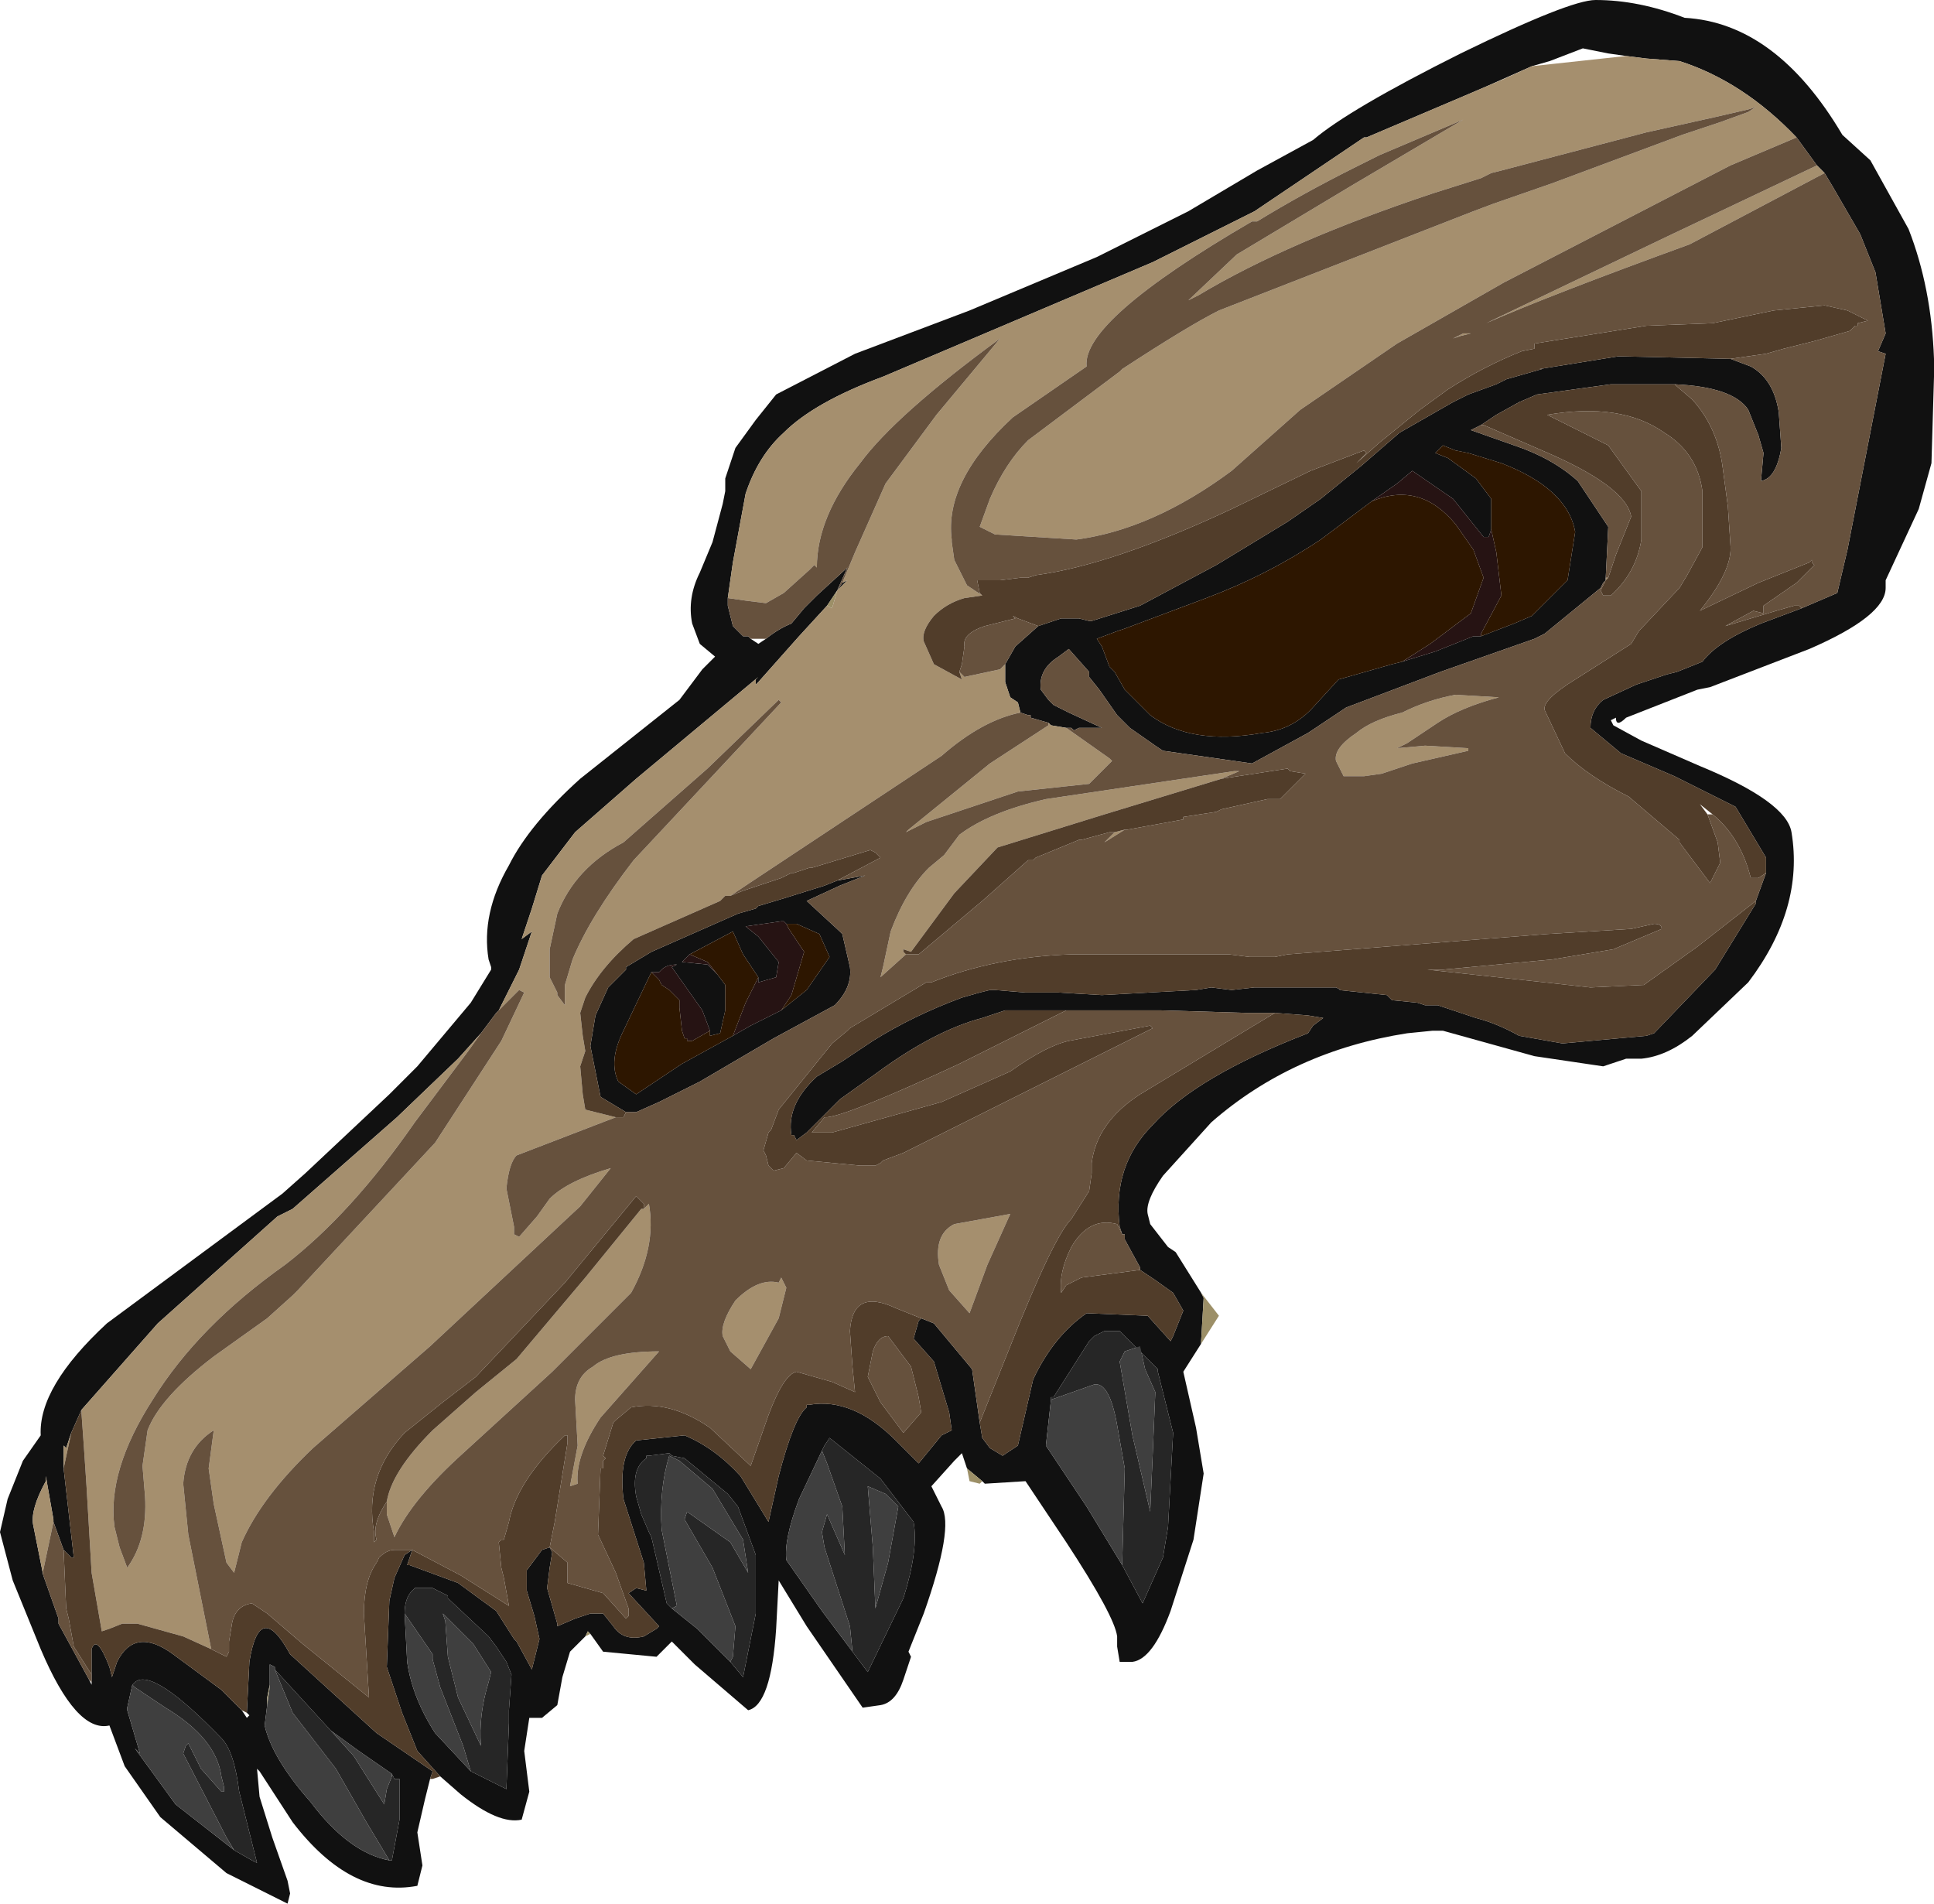 <?xml version="1.0" encoding="UTF-8" standalone="no"?>
<svg xmlns:ffdec="https://www.free-decompiler.com/flash" xmlns:xlink="http://www.w3.org/1999/xlink" ffdec:objectType="shape" height="37.4px" width="38.0px" xmlns="http://www.w3.org/2000/svg">
  <g transform="matrix(1.0, 0.0, 0.0, 1.0, -2.25, -1.05)">
    <path d="M36.25 8.1 L36.65 8.25 Q37.1 8.5 37.2 9.15 L37.25 9.85 Q37.15 10.45 36.85 10.5 L36.9 9.95 36.8 9.6 36.6 9.1 Q36.3 8.65 35.15 8.6 L33.9 8.6 32.45 8.8 32.1 8.95 31.65 9.2 31.35 9.4 31.15 9.5 32.0 9.8 Q32.75 10.05 33.25 10.5 L33.85 11.4 33.8 12.4 33.8 12.45 33.75 12.5 33.7 12.6 32.6 13.5 32.4 13.6 30.55 14.25 28.7 14.95 27.95 15.45 26.85 16.05 25.1 15.8 24.95 15.7 24.45 15.35 24.2 15.1 23.85 14.6 23.65 14.35 23.65 14.25 23.25 13.8 23.05 13.95 Q22.65 14.2 22.7 14.6 L22.85 14.8 22.95 14.9 23.25 15.05 23.9 15.35 23.65 15.35 23.6 15.35 23.45 15.35 23.35 15.4 23.3 15.35 23.2 15.35 22.9 15.3 22.85 15.25 22.5 15.15 22.5 15.1 22.45 15.1 22.3 15.05 22.25 14.85 22.1 14.75 22.0 14.45 22.0 14.1 22.2 13.75 22.65 13.35 23.1 13.2 23.45 13.2 23.65 13.25 23.7 13.25 24.65 12.95 26.15 12.15 27.55 11.3 28.2 10.85 29.0 10.2 29.75 9.55 30.8 8.95 31.1 8.8 31.65 8.6 31.85 8.5 32.55 8.3 32.5 8.3 34.05 8.05 36.25 8.1 M37.65 13.0 L38.35 12.7 38.55 11.85 39.3 8.0 39.15 7.95 39.3 7.6 39.1 6.4 38.8 5.65 38.25 4.7 38.1 4.45 37.95 4.3 37.55 3.75 Q36.5 2.65 35.25 2.25 L34.6 2.2 34.2 2.15 33.85 2.1 33.35 2.0 32.7 2.25 32.35 2.35 31.45 2.75 31.1 2.9 29.1 3.75 29.05 3.75 26.9 5.2 24.9 6.2 19.6 8.45 Q18.25 8.95 17.65 9.55 17.15 10.0 16.9 10.75 L16.65 12.1 16.55 12.8 16.55 12.95 16.65 13.35 16.75 13.45 16.85 13.55 16.95 13.55 17.0 13.6 17.15 13.7 17.3 13.6 Q17.55 13.4 17.8 13.3 L18.05 13.0 18.3 12.75 18.9 12.2 18.7 12.65 18.8 12.5 18.9 12.45 18.7 12.65 18.5 12.95 17.95 13.55 17.15 14.45 17.1 14.5 17.1 14.4 17.15 14.35 14.75 16.35 13.55 17.4 12.9 18.25 12.7 18.9 12.5 19.5 12.7 19.35 12.45 20.1 12.05 20.9 12.0 20.95 11.7 21.35 11.25 21.85 10.05 23.0 8.0 24.8 7.7 24.95 5.35 27.05 3.85 28.75 3.65 29.2 3.55 29.5 3.5 29.45 3.5 29.6 3.5 29.9 3.7 31.65 3.65 31.65 3.5 31.5 3.3 30.95 3.3 30.9 3.15 30.05 3.15 30.0 3.15 30.15 Q2.85 30.7 2.9 31.0 L3.1 32.0 3.4 32.85 3.4 32.95 4.0 34.05 4.05 34.15 4.05 34.1 4.05 33.95 4.05 33.45 Q4.15 33.15 4.4 33.8 L4.45 34.0 4.55 33.7 Q4.9 33.0 5.65 33.55 L6.6 34.25 7.0 34.65 7.1 34.8 7.15 34.75 7.1 34.7 7.15 33.7 Q7.35 32.45 7.95 33.55 L9.65 35.1 10.75 35.85 10.7 36.0 10.6 36.4 10.45 37.05 10.55 37.7 10.45 38.1 Q9.15 38.35 8.0 36.85 L7.35 35.85 7.3 35.8 7.35 36.35 7.6 37.15 7.9 38.0 7.95 38.25 7.9 38.45 6.7 37.85 5.4 36.75 4.7 35.75 4.4 34.95 Q3.75 35.1 3.05 33.45 L2.5 32.1 2.25 31.15 2.4 30.5 2.7 29.75 3.05 29.25 Q3.0 28.3 4.35 27.05 L7.8 24.5 8.25 24.1 9.9 22.55 10.45 22.0 11.5 20.75 11.9 20.1 11.9 20.05 11.85 19.9 Q11.7 19.0 12.25 18.05 12.65 17.25 13.65 16.35 L15.6 14.8 16.05 14.2 16.3 13.95 16.0 13.7 15.85 13.3 Q15.75 12.8 16.0 12.3 L16.25 11.7 16.45 10.95 16.5 10.7 16.5 10.45 16.7 9.85 17.1 9.3 17.5 8.8 19.05 8.0 21.3 7.15 23.8 6.1 25.6 5.2 26.95 4.4 28.05 3.8 Q28.75 3.2 30.95 2.1 33.1 1.05 33.6 1.05 34.45 1.05 35.35 1.4 37.15 1.5 38.45 3.7 L39.0 4.2 39.75 5.55 Q40.2 6.7 40.25 8.1 L40.25 8.2 40.25 8.25 40.25 8.45 40.2 10.15 39.95 11.05 39.3 12.45 39.3 12.6 Q39.3 13.15 37.8 13.8 L35.85 14.55 35.6 14.6 34.2 15.15 Q34.0 15.35 34.0 15.15 L33.9 15.2 33.95 15.3 34.5 15.6 35.65 16.1 Q37.35 16.8 37.45 17.4 37.7 18.9 36.6 20.35 L35.5 21.4 Q35.0 21.8 34.5 21.85 L34.2 21.85 33.75 22.0 32.4 21.8 30.6 21.3 30.4 21.3 29.9 21.35 Q27.65 21.7 26.05 23.1 L25.1 24.15 Q24.75 24.65 24.8 24.9 L24.85 25.1 25.2 25.55 25.35 25.65 25.85 26.45 25.9 26.55 25.85 27.4 25.85 27.45 25.5 28.0 25.75 29.1 25.9 30.0 25.7 31.3 25.25 32.7 Q24.9 33.65 24.5 33.7 L24.35 33.7 24.25 33.7 24.2 33.4 24.2 33.2 Q24.15 32.8 23.2 31.35 L22.4 30.15 21.6 30.2 21.55 30.15 21.25 29.9 21.15 29.6 21.0 29.75 20.55 30.25 20.75 30.65 Q21.0 31.05 20.4 32.75 L20.1 33.5 20.15 33.6 20.0 34.05 Q19.85 34.5 19.55 34.55 L19.2 34.6 18.1 33.0 17.55 32.1 17.5 33.05 Q17.4 34.55 16.95 34.65 L15.9 33.75 15.45 33.3 15.4 33.35 15.15 33.6 14.1 33.5 13.85 33.15 13.8 33.1 13.75 33.2 13.45 33.5 13.3 34.0 13.2 34.55 12.9 34.8 12.65 34.8 12.55 35.45 12.65 36.25 12.5 36.8 Q12.05 36.9 11.3 36.3 L10.9 35.95 10.45 35.45 10.15 34.7 9.85 33.8 9.9 32.5 10.0 32.05 10.2 31.6 10.35 31.5 10.3 31.65 10.25 31.8 10.3 31.8 11.25 32.15 12.0 32.7 12.35 33.25 12.4 33.3 12.7 33.85 12.85 33.25 12.75 32.8 12.6 32.3 12.6 31.9 12.9 31.5 13.05 31.45 13.1 31.55 13.05 31.85 13.0 32.25 13.2 32.95 13.2 33.0 13.55 32.85 13.85 32.75 14.1 32.75 14.3 33.0 Q14.5 33.3 14.9 33.2 L15.15 33.05 15.2 33.0 14.6 32.35 14.75 32.25 14.95 32.3 14.9 31.75 14.5 30.5 Q14.4 29.65 14.75 29.35 L15.7 29.25 Q16.3 29.5 16.8 30.05 L17.35 30.95 17.55 30.05 Q17.85 28.9 18.1 28.7 L18.1 28.65 18.15 28.65 Q19.0 28.5 19.85 29.35 L20.3 29.8 20.75 29.25 20.95 29.15 20.9 28.8 20.6 27.8 20.2 27.35 20.3 27.0 20.35 26.95 20.6 27.05 21.35 27.95 21.5 29.0 21.55 29.3 21.7 29.5 21.95 29.65 22.1 29.55 22.25 29.45 22.55 28.15 Q22.95 27.3 23.6 26.85 L24.8 26.9 25.25 27.4 25.3 27.3 25.5 26.8 25.3 26.45 24.95 26.2 24.65 26.0 24.65 25.95 24.35 25.4 24.35 25.3 24.3 25.3 24.25 25.15 Q24.1 23.95 24.9 23.15 25.75 22.2 27.95 21.35 L28.05 21.2 28.25 21.05 27.95 21.0 27.3 20.95 26.75 20.95 25.05 20.9 23.8 20.9 23.2 20.9 22.75 20.9 22.0 20.9 21.55 21.05 Q20.6 21.3 19.45 22.15 L18.75 22.65 18.35 23.05 18.1 23.3 17.9 23.45 17.85 23.35 17.8 23.35 Q17.7 22.75 18.3 22.2 L18.8 21.9 19.4 21.5 Q20.2 21.0 21.15 20.65 L21.5 20.55 21.7 20.5 21.8 20.5 22.4 20.55 23.05 20.55 23.9 20.6 25.75 20.5 26.05 20.45 26.45 20.5 26.9 20.45 27.3 20.45 28.5 20.45 28.6 20.5 28.55 20.5 29.5 20.6 29.6 20.7 30.1 20.75 30.25 20.8 30.3 20.8 30.5 20.8 31.25 21.05 Q31.65 21.15 32.1 21.4 L32.95 21.55 34.6 21.4 34.75 21.35 35.95 20.1 36.75 18.8 36.75 18.75 36.95 18.2 36.95 17.95 36.95 17.9 36.35 16.9 35.15 16.3 34.1 15.85 33.5 15.35 Q33.5 15.0 33.75 14.8 L34.4 14.5 34.55 14.45 35.0 14.3 35.2 14.25 35.7 14.05 Q36.0 13.65 36.85 13.3 L37.65 13.0 M31.35 13.55 L32.0 13.3 32.35 13.15 33.05 12.45 33.2 11.5 Q33.05 10.65 31.75 10.15 L31.1 9.95 30.85 9.9 30.6 9.8 30.45 9.95 30.7 10.05 31.25 10.45 31.55 10.85 31.55 11.45 31.5 11.6 31.4 11.6 30.8 10.85 30.0 10.3 29.7 10.55 29.2 10.9 28.2 11.65 Q27.15 12.35 25.95 12.8 L24.35 13.4 24.2 13.45 23.8 13.6 23.9 13.75 24.05 14.15 24.15 14.25 24.35 14.6 24.85 15.1 Q25.65 15.7 27.05 15.45 27.6 15.4 28.0 15.0 L28.55 14.4 29.6 14.1 29.8 14.05 30.45 13.85 31.2 13.55 31.35 13.55 M18.7 18.35 L19.25 18.25 18.75 18.45 18.1 18.75 18.75 19.35 18.8 19.4 18.95 20.05 Q19.0 20.45 18.65 20.8 L17.45 21.45 16.0 22.3 15.9 22.35 15.2 22.7 14.75 22.9 14.6 22.9 14.55 22.9 14.05 22.6 13.95 22.1 13.85 21.6 13.95 21.0 14.2 20.45 14.25 20.4 14.55 20.1 14.55 20.05 15.05 19.75 16.75 19.0 17.1 18.9 17.15 18.85 17.65 18.7 18.45 18.45 18.7 18.35 M15.05 20.15 L15.0 20.25 14.5 21.3 Q14.2 21.9 14.4 22.3 L14.75 22.55 15.65 21.95 16.65 21.4 17.0 21.2 17.6 20.9 18.1 20.5 18.55 19.85 18.35 19.4 17.9 19.2 17.7 19.2 17.65 19.15 17.6 19.15 16.9 19.25 17.15 19.45 17.55 19.95 17.5 20.25 17.15 20.35 17.15 20.25 16.85 19.8 16.65 19.35 15.8 19.8 15.65 19.95 16.15 20.0 16.35 20.2 16.5 20.4 16.5 20.9 16.4 21.35 16.2 21.4 16.2 21.3 16.05 20.9 15.45 20.05 15.55 20.0 Q15.35 20.0 15.25 20.1 L15.2 20.15 15.15 20.15 15.05 20.15 M16.6 33.7 L16.85 34.0 17.1 32.75 17.1 31.6 16.75 30.65 16.55 30.4 15.7 29.7 15.45 29.65 15.4 29.6 15.0 29.65 14.95 29.65 14.95 29.7 Q14.65 29.9 14.75 30.45 L14.85 30.8 15.0 31.15 15.05 31.25 15.35 32.55 15.45 32.65 15.95 33.05 16.6 33.7 M18.4 29.55 L17.95 30.5 Q17.65 31.3 17.7 31.7 L18.4 32.7 19.0 33.5 19.3 33.9 20.0 32.45 Q20.3 31.5 20.2 30.95 L19.55 30.1 18.55 29.3 18.45 29.45 18.4 29.55 M11.5 35.85 L11.6 35.9 12.2 36.2 12.25 34.9 12.25 34.75 12.25 34.65 12.3 33.95 12.2 33.7 12.0 33.4 11.85 33.2 11.05 32.45 11.05 32.4 10.75 32.25 10.4 32.25 10.35 32.3 Q10.2 32.45 10.2 32.75 L10.25 33.7 Q10.35 34.4 10.8 35.1 L11.5 35.85 M6.85 37.4 L7.2 37.6 7.3 37.65 6.95 36.25 Q6.85 35.45 6.6 35.2 5.25 33.8 4.9 34.1 L4.85 34.15 4.75 34.6 4.75 34.65 5.0 35.5 4.9 35.4 5.7 36.5 6.85 37.4 M7.65 33.85 L7.65 33.8 7.55 33.75 7.55 34.15 7.5 34.4 7.5 34.55 7.45 34.95 Q7.6 35.6 8.35 36.45 9.1 37.45 9.9 37.6 L9.95 37.6 10.1 36.8 10.1 36.0 10.0 36.0 9.95 35.9 9.3 35.45 8.75 35.05 7.65 33.85 M24.3 31.8 L24.7 32.55 25.1 31.65 25.2 31.05 25.3 29.2 25.0 28.0 25.0 27.95 24.25 27.2 23.95 27.2 23.75 27.3 23.65 27.4 22.95 28.5 22.9 28.5 22.9 28.55 22.8 29.45 23.6 30.65 24.3 31.8" fill="#111111" fill-rule="evenodd" stroke="none"/>
    <path d="M18.7 12.65 L18.6 13.0 18.5 12.95 18.7 12.65 M25.85 26.45 L26.2 26.9 25.85 27.45 25.85 27.4 25.9 26.55 25.85 26.45 M21.55 30.15 L21.5 30.2 21.3 30.15 21.25 29.9 21.55 30.15 M13.85 33.15 L13.75 33.2 13.8 33.1 13.85 33.15 M7.55 34.15 L7.55 34.2 7.5 34.55 7.5 34.4 7.55 34.15" fill="#9c8f67" fill-rule="evenodd" stroke="none"/>
    <path d="M37.55 3.75 L36.25 4.3 31.8 6.6 29.7 7.8 27.8 9.1 26.45 10.3 Q24.9 11.45 23.4 11.65 L21.8 11.55 21.5 11.4 21.7 10.85 Q22.0 10.15 22.45 9.7 L24.05 8.5 24.25 8.35 24.3 8.3 Q25.6 7.45 26.2 7.15 L31.2 5.2 31.6 5.05 32.75 4.65 35.3 3.7 36.05 3.45 36.6 3.25 36.75 3.15 36.6 3.2 35.95 3.35 34.6 3.65 31.75 4.4 31.55 4.45 31.35 4.55 30.4 4.85 Q27.55 5.8 25.8 6.85 L25.6 6.95 26.55 6.05 28.8 4.7 31.0 3.4 29.35 4.1 28.85 4.35 Q27.85 4.85 26.95 5.4 L26.85 5.4 Q23.5 7.35 23.6 8.25 L22.15 9.25 Q20.8 10.5 20.95 11.65 L20.95 11.7 21.0 12.05 21.25 12.55 21.55 12.75 21.2 12.8 Q20.85 12.9 20.6 13.15 20.35 13.45 20.4 13.65 L20.6 14.1 21.15 14.4 21.1 14.25 21.2 14.35 21.9 14.2 22.0 14.1 22.0 14.45 22.1 14.75 22.25 14.85 22.3 15.05 Q21.55 15.2 20.75 15.9 L17.05 18.35 16.6 18.65 16.5 18.65 16.45 18.7 16.4 18.75 14.7 19.5 Q14.05 20.05 13.75 20.65 L13.65 20.95 13.7 21.4 13.75 21.7 13.65 22.0 13.7 22.55 13.75 22.85 14.35 23.0 12.4 23.75 Q12.25 23.9 12.2 24.4 L12.35 25.15 12.35 25.3 12.45 25.35 12.8 24.95 13.05 24.6 Q13.4 24.25 14.25 24.0 L13.65 24.75 10.7 27.5 8.4 29.5 Q7.4 30.45 7.0 31.35 L6.85 31.95 6.7 31.75 6.45 30.6 6.35 29.9 6.45 29.15 Q5.9 29.5 5.85 30.2 L5.95 31.2 6.2 32.45 6.4 33.45 5.85 33.2 4.95 32.95 4.65 32.95 4.4 33.05 4.25 33.1 4.05 31.95 3.95 30.25 3.9 29.5 3.85 28.8 3.85 28.75 5.35 27.05 7.7 24.95 8.0 24.8 10.05 23.0 11.25 21.85 11.7 21.35 11.45 21.7 10.4 23.1 Q9.15 24.9 7.85 25.9 6.15 27.1 5.25 28.55 4.35 29.95 4.5 31.05 L4.6 31.45 4.75 31.85 Q5.15 31.3 5.1 30.45 L5.05 29.85 5.15 29.15 Q5.4 28.5 6.45 27.7 L7.5 26.95 8.0 26.5 8.1 26.4 10.8 23.5 12.1 21.5 12.55 20.55 12.45 20.5 12.05 20.9 12.45 20.1 12.7 19.35 12.5 19.5 12.7 18.9 12.9 18.25 13.55 17.4 14.75 16.35 17.15 14.35 17.1 14.4 17.1 14.5 17.15 14.45 17.95 13.55 18.5 12.95 18.6 13.0 18.7 12.65 18.9 12.45 18.8 12.5 19.05 11.9 19.65 10.55 20.65 9.2 21.9 7.7 Q19.85 9.2 19.15 10.15 18.3 11.2 18.3 12.2 L18.25 12.15 18.15 12.25 17.65 12.7 17.3 12.9 16.9 12.85 16.55 12.8 16.65 12.1 16.9 10.75 Q17.15 10.0 17.65 9.55 18.25 8.95 19.6 8.45 L24.9 6.2 26.9 5.2 29.05 3.75 29.1 3.75 31.1 2.9 31.45 2.75 31.8 2.6 32.35 2.35 34.2 2.15 34.6 2.2 35.25 2.25 Q36.5 2.65 37.55 3.75 M38.1 4.45 L35.45 5.85 Q32.7 6.85 31.45 7.4 L35.0 5.7 37.95 4.3 38.1 4.45 M3.1 32.0 L2.9 31.0 Q2.85 30.7 3.15 30.15 L3.15 30.0 3.15 30.05 3.3 30.9 3.3 30.95 3.1 31.9 3.1 32.0 M3.5 29.9 L3.5 29.6 3.5 29.45 3.55 29.5 3.65 29.2 3.5 29.9 M33.85 12.4 L33.8 12.45 33.8 12.4 33.85 12.4 M31.0 7.6 L31.15 7.6 30.95 7.65 30.8 7.7 31.0 7.6 M29.8 15.05 Q30.3 14.8 30.85 14.7 L31.7 14.75 Q30.95 14.95 30.5 15.25 L29.9 15.65 29.7 15.75 30.25 15.7 31.1 15.75 31.1 15.8 30.0 16.05 29.4 16.25 29.05 16.3 28.65 16.3 28.6 16.2 28.5 16.0 Q28.45 15.75 28.9 15.45 29.2 15.2 29.8 15.05 M23.2 15.35 L24.05 15.95 24.1 16.0 23.65 16.45 22.25 16.6 20.45 17.2 20.05 17.4 20.1 17.35 21.7 16.05 22.85 15.3 22.85 15.25 22.9 15.3 23.2 15.35 M24.35 17.35 L23.95 17.6 24.15 17.4 24.35 17.35 M20.05 19.8 L19.55 20.25 19.6 20.05 19.75 19.35 Q20.05 18.55 20.5 18.1 L20.8 17.85 21.1 17.45 Q21.7 17.0 22.8 16.75 L26.5 16.2 26.6 16.2 26.25 16.35 23.95 17.05 21.85 17.7 21.0 18.6 20.15 19.75 20.0 19.7 20.0 19.75 20.05 19.8 M17.6 14.85 L17.55 14.8 16.15 16.15 14.5 17.6 Q13.55 18.1 13.2 19.0 L13.05 19.7 13.05 20.25 13.2 20.55 13.2 20.6 13.35 20.8 13.35 20.4 13.5 19.9 Q13.85 19.05 14.7 17.95 L17.6 14.85 M14.9 24.8 L15.0 24.7 Q15.15 25.55 14.65 26.45 L13.1 28.0 11.35 29.6 Q10.35 30.5 10.0 31.25 L9.95 31.1 9.85 30.8 9.85 30.55 Q9.95 29.95 10.75 29.15 L11.6 28.4 12.4 27.75 13.75 26.15 14.85 24.8 14.9 24.8 M17.6 26.15 L17.7 26.35 17.55 26.95 17.0 27.95 16.6 27.6 16.45 27.3 Q16.4 27.05 16.7 26.6 17.15 26.15 17.55 26.25 L17.6 26.15 M13.9 27.9 Q14.25 27.6 15.2 27.6 L14.05 28.9 Q13.55 29.65 13.6 30.2 L13.45 30.25 13.6 29.45 13.55 28.55 Q13.55 28.1 13.9 27.9 M22.1 24.9 L21.65 25.9 21.3 26.85 20.9 26.4 20.7 25.9 Q20.6 25.3 21.0 25.1 L22.1 24.9" fill="#a58f6e" fill-rule="evenodd" stroke="none"/>
    <path d="M21.55 12.75 L21.5 12.7 21.45 12.45 21.9 12.45 22.3 12.4 22.45 12.4 22.6 12.35 Q24.1 12.15 26.45 11.05 L28.0 10.3 29.05 9.9 29.1 9.95 28.9 10.15 29.35 9.75 30.15 9.1 30.7 8.7 Q31.4 8.25 32.15 7.95 L32.4 7.9 32.4 7.8 34.6 7.45 35.9 7.4 37.1 7.15 38.1 7.05 38.55 7.15 38.95 7.35 38.75 7.4 38.75 7.45 38.7 7.45 38.6 7.55 37.9 7.75 37.3 7.9 36.95 8.0 36.25 8.1 34.05 8.05 32.5 8.3 32.55 8.3 31.85 8.5 31.65 8.6 31.1 8.8 30.8 8.95 29.75 9.55 29.0 10.2 28.2 10.85 27.55 11.3 26.15 12.15 24.65 12.95 23.7 13.25 23.65 13.25 23.45 13.2 23.1 13.2 22.65 13.35 22.25 13.2 22.15 13.15 22.2 13.2 21.6 13.35 Q21.15 13.5 21.2 13.75 L21.15 14.1 21.1 14.25 21.15 14.4 20.6 14.1 20.4 13.65 Q20.35 13.45 20.6 13.15 20.85 12.9 21.2 12.8 L21.55 12.75 M35.15 8.6 L35.5 8.9 Q36.0 9.45 36.1 10.25 L36.2 11.0 36.25 11.75 Q36.3 12.25 35.65 13.05 L36.8 12.5 37.8 12.1 37.85 12.05 37.85 12.1 37.9 12.15 37.55 12.5 36.9 12.95 36.9 13.1 36.7 13.05 36.15 13.35 37.15 13.05 37.5 12.95 37.6 12.95 37.65 13.0 36.85 13.3 Q36.0 13.65 35.7 14.05 L35.2 14.25 35.0 14.3 34.55 14.45 34.4 14.5 33.75 14.8 Q33.5 15.0 33.5 15.35 L34.1 15.85 35.15 16.3 36.35 16.9 36.95 17.9 36.95 17.95 36.95 18.2 36.8 18.3 36.65 18.3 Q36.45 17.5 35.9 17.05 L35.65 16.85 35.8 17.05 36.0 17.6 36.05 18.0 35.85 18.4 35.55 18.0 35.25 17.6 35.25 17.55 34.25 16.7 Q33.45 16.3 33.0 15.85 L32.6 15.0 Q32.55 14.8 33.2 14.4 L34.3 13.7 34.45 13.45 35.25 12.6 35.4 12.35 35.7 11.8 35.7 10.7 Q35.6 9.95 34.95 9.55 34.1 8.95 32.65 9.2 L33.85 9.8 34.5 10.7 34.5 11.65 Q34.4 12.3 33.9 12.75 L33.75 12.75 33.7 12.65 33.8 12.45 33.85 12.4 34.0 11.95 34.3 11.2 Q34.2 10.6 32.55 9.9 L31.4 9.4 31.35 9.4 31.65 9.2 32.1 8.95 32.45 8.8 33.9 8.6 35.15 8.6 M3.85 28.75 L3.85 28.8 3.9 29.5 3.95 30.25 4.05 31.95 4.25 33.1 4.4 33.05 4.65 32.95 4.95 32.95 5.85 33.2 6.4 33.45 6.7 33.6 6.75 33.5 6.75 33.3 6.8 33.0 Q6.85 32.6 7.2 32.55 L7.5 32.75 8.2 33.35 9.5 34.4 9.4 32.75 Q9.4 32.1 9.65 31.75 L9.7 31.65 Q9.85 31.5 10.0 31.5 L10.35 31.5 11.3 32.0 12.25 32.6 12.15 32.05 12.1 31.85 12.05 31.35 12.1 31.3 12.15 31.3 12.25 30.95 Q12.4 30.15 13.35 29.25 L13.4 29.25 13.4 29.4 13.15 30.95 13.05 31.45 13.4 31.75 13.4 32.15 14.1 32.35 14.55 32.85 14.6 32.8 14.6 32.65 14.35 31.95 14.0 31.2 14.05 29.9 14.1 29.9 14.1 29.85 14.1 29.75 14.15 29.7 14.1 29.65 14.3 29.0 14.35 28.95 14.65 28.7 Q15.4 28.55 16.2 29.1 L17.0 29.85 17.35 28.85 Q17.65 28.05 17.9 28.0 L18.6 28.2 19.05 28.4 19.0 27.9 18.95 27.2 Q19.0 26.35 19.85 26.75 L20.35 26.95 20.3 27.0 20.2 27.35 20.6 27.8 20.9 28.8 20.95 29.15 20.75 29.25 20.3 29.8 19.85 29.35 Q19.0 28.5 18.15 28.65 L18.1 28.65 18.1 28.7 Q17.85 28.9 17.55 30.05 L17.35 30.95 16.8 30.05 Q16.3 29.5 15.7 29.25 L14.75 29.35 Q14.4 29.65 14.5 30.5 L14.9 31.75 14.95 32.3 14.75 32.25 14.6 32.35 15.2 33.0 15.15 33.05 14.9 33.2 Q14.5 33.3 14.3 33.0 L14.1 32.75 13.85 32.75 13.55 32.85 13.2 33.0 13.2 32.95 13.0 32.25 13.05 31.85 13.1 31.55 13.05 31.45 12.9 31.5 12.6 31.9 12.6 32.3 12.75 32.8 12.85 33.25 12.7 33.85 12.4 33.3 12.35 33.25 12.0 32.7 11.25 32.15 10.3 31.8 10.25 31.8 10.3 31.65 10.35 31.5 10.2 31.6 10.0 32.05 9.9 32.5 9.85 33.8 10.15 34.7 10.45 35.45 10.9 35.95 10.75 36.0 10.7 36.0 10.75 35.85 9.65 35.1 7.95 33.55 Q7.35 32.45 7.15 33.7 L7.1 34.7 7.0 34.65 6.6 34.25 5.65 33.55 Q4.9 33.0 4.55 33.7 L4.45 34.0 4.4 33.8 Q4.15 33.15 4.05 33.45 L4.05 33.95 3.7 33.4 3.6 32.85 3.55 32.65 3.5 31.5 3.65 31.65 3.7 31.65 3.5 29.9 3.65 29.2 3.85 28.75 M14.35 23.0 L13.75 22.85 13.7 22.55 13.65 22.0 13.75 21.7 13.7 21.4 13.65 20.95 13.75 20.65 Q14.05 20.05 14.7 19.5 L16.4 18.75 16.45 18.7 16.5 18.65 16.6 18.65 16.85 18.55 17.6 18.3 17.8 18.2 17.85 18.2 18.15 18.1 18.2 18.1 19.35 17.75 19.45 17.8 19.55 17.9 18.7 18.35 18.45 18.45 17.65 18.7 17.15 18.85 17.1 18.9 16.75 19.0 15.05 19.75 14.55 20.05 14.55 20.1 14.25 20.4 14.2 20.45 13.95 21.0 13.85 21.6 13.95 22.1 14.05 22.6 14.55 22.9 14.5 23.0 14.35 23.0 M26.25 16.35 L27.55 16.15 27.6 16.2 27.9 16.25 27.4 16.75 27.15 16.75 26.25 16.95 26.15 17.0 25.5 17.1 25.5 17.15 24.4 17.35 24.35 17.35 24.15 17.4 24.05 17.4 23.5 17.55 23.45 17.55 22.6 17.9 22.55 17.95 22.45 17.95 21.55 18.75 20.3 19.8 20.05 19.8 20.0 19.75 20.0 19.7 20.15 19.75 21.0 18.6 21.85 17.7 23.95 17.05 26.25 16.35 M23.2 20.9 L21.1 21.95 Q18.95 22.95 18.5 23.0 L18.45 23.0 18.2 23.3 18.6 23.3 20.75 22.7 22.1 22.1 Q22.8 21.6 23.25 21.5 L24.85 21.2 24.9 21.25 21.8 22.8 20.0 23.7 19.6 23.85 19.55 23.9 19.45 23.95 19.15 23.95 18.1 23.85 17.9 23.7 17.65 24.0 17.45 24.05 17.35 23.95 17.3 23.75 17.25 23.65 17.35 23.3 17.4 23.25 17.55 22.85 18.6 21.55 18.9 21.3 18.95 21.25 20.45 20.35 20.55 20.35 Q21.8 19.85 23.3 19.8 L26.4 19.8 26.8 19.85 26.85 19.85 27.3 19.85 27.55 19.8 32.65 19.4 34.3 19.3 34.75 19.2 Q34.9 19.2 34.9 19.3 L33.95 19.7 32.75 19.9 30.6 20.1 30.3 20.1 32.6 20.35 33.5 20.45 34.55 20.4 35.6 19.65 36.75 18.75 36.75 18.8 35.95 20.1 34.75 21.35 34.6 21.4 32.95 21.55 32.1 21.4 Q31.65 21.15 31.25 21.05 L30.5 20.8 30.3 20.8 30.25 20.8 30.1 20.75 29.6 20.7 29.5 20.6 28.55 20.5 28.6 20.5 28.5 20.45 27.3 20.45 26.9 20.45 26.45 20.5 26.05 20.45 25.75 20.5 23.9 20.6 23.05 20.55 22.4 20.55 21.8 20.5 21.7 20.5 21.5 20.55 21.15 20.65 Q20.2 21.0 19.4 21.5 L18.8 21.9 18.3 22.2 Q17.7 22.75 17.8 23.35 L17.85 23.35 17.9 23.45 18.1 23.3 18.35 23.05 18.75 22.65 19.45 22.15 Q20.6 21.3 21.55 21.05 L22.0 20.9 22.75 20.9 23.2 20.9 M21.5 29.0 L22.1 27.5 Q22.95 25.35 23.3 25.0 L23.65 24.45 23.7 24.1 23.7 23.9 Q23.8 23.1 24.65 22.55 L27.3 20.95 27.95 21.0 28.25 21.05 28.05 21.2 27.95 21.35 Q25.75 22.2 24.9 23.15 24.1 23.95 24.25 25.15 L24.3 25.3 24.2 25.1 Q23.65 24.95 23.3 25.55 23.05 26.05 23.1 26.45 L23.2 26.3 23.5 26.15 24.65 26.0 24.95 26.2 25.3 26.45 25.5 26.8 25.3 27.3 25.25 27.4 24.8 26.9 23.6 26.85 Q22.95 27.3 22.55 28.15 L22.25 29.45 22.1 29.55 21.95 29.65 21.7 29.5 21.55 29.3 21.5 29.0 M9.85 30.55 Q9.55 31.0 9.65 31.3 L9.6 31.35 9.6 31.15 Q9.4 30.05 10.2 29.2 L10.95 28.6 11.6 28.1 13.35 26.25 14.75 24.55 14.9 24.7 14.9 24.8 14.85 24.8 13.75 26.15 12.4 27.75 11.6 28.4 10.75 29.15 Q9.95 29.95 9.85 30.55 M19.4 27.6 L19.3 28.1 19.55 28.6 20.0 29.2 20.35 28.8 20.3 28.5 20.15 27.9 19.7 27.3 Q19.5 27.3 19.4 27.6" fill="#513d2a" fill-rule="evenodd" stroke="none"/>
    <path d="M31.55 11.45 L31.65 11.9 31.75 12.75 31.35 13.5 31.35 13.55 31.2 13.55 30.45 13.85 29.8 14.05 30.35 13.7 31.15 13.1 31.4 12.4 31.2 11.85 30.85 11.35 Q30.15 10.5 29.2 10.9 L29.7 10.55 30.0 10.3 30.8 10.85 31.4 11.6 31.5 11.6 31.55 11.45 M15.05 20.15 L15.15 20.15 15.2 20.15 15.25 20.1 Q15.35 20.0 15.55 20.0 L15.45 20.05 16.05 20.9 16.2 21.3 15.85 21.5 15.75 21.5 15.75 21.45 15.7 21.45 15.65 21.3 15.6 20.85 15.6 20.7 15.4 20.5 15.25 20.4 15.2 20.3 15.05 20.15 M16.35 20.2 L16.15 20.0 15.65 19.95 15.8 19.8 16.15 19.95 16.35 20.2 M17.15 20.25 L17.15 20.35 17.5 20.25 17.55 19.95 17.15 19.45 16.9 19.25 17.6 19.15 17.65 19.15 17.7 19.2 17.75 19.3 18.05 19.75 17.8 20.6 17.6 20.9 17.0 21.2 16.65 21.4 16.9 20.75 17.15 20.25" fill="#261313" fill-rule="evenodd" stroke="none"/>
    <path d="M16.6 33.7 L16.65 33.6 16.7 33.0 16.25 31.85 15.7 30.9 15.75 30.75 16.6 31.35 16.95 31.95 16.85 31.3 16.55 30.8 16.25 30.3 15.6 29.75 15.4 29.65 Q15.2 30.3 15.25 31.1 L15.55 32.6 15.45 32.65 15.35 32.55 15.05 31.25 15.0 31.15 14.85 30.8 14.75 30.45 Q14.65 29.9 14.95 29.7 L14.95 29.65 15.0 29.65 15.4 29.6 15.45 29.65 15.7 29.7 16.55 30.4 16.75 30.65 17.1 31.6 17.1 32.75 16.85 34.0 16.6 33.7 M18.4 29.55 L18.45 29.45 18.55 29.3 19.55 30.1 20.2 30.95 Q20.3 31.5 20.0 32.45 L19.3 33.9 19.0 33.5 18.95 33.0 18.45 31.45 18.4 31.15 18.5 30.8 18.85 31.6 18.8 30.65 18.5 29.8 18.4 29.55 M19.65 30.4 L19.3 30.25 19.4 31.45 19.45 32.65 19.7 31.75 19.9 30.65 19.65 30.4 M10.2 32.75 Q10.2 32.45 10.35 32.3 L10.4 32.25 10.75 32.25 11.05 32.4 11.05 32.45 11.85 33.2 12.0 33.4 12.2 33.7 12.3 33.95 12.25 34.65 12.25 34.75 12.25 34.9 12.2 36.2 11.6 35.9 11.5 35.85 11.35 35.35 10.9 34.2 10.75 33.65 10.75 33.55 10.2 32.75 M11.0 32.9 L11.05 33.6 11.25 34.4 11.7 35.35 Q11.65 34.75 11.85 34.1 L11.9 33.9 11.55 33.35 10.95 32.75 11.0 32.9 M6.85 37.4 L6.7 37.15 5.85 35.5 5.9 35.35 5.95 35.3 6.2 35.8 6.6 36.25 6.65 36.25 6.65 36.15 6.6 35.95 Q6.5 35.2 5.5 34.6 L4.9 34.2 4.85 34.15 4.9 34.1 Q5.25 33.8 6.6 35.2 6.85 35.45 6.95 36.25 L7.3 37.65 7.2 37.6 6.85 37.4 M9.9 37.6 L9.45 36.85 8.85 35.8 8.0 34.7 7.65 33.85 8.75 35.05 9.2 35.55 9.8 36.5 9.85 36.2 9.95 35.95 9.95 35.9 10.0 36.0 10.1 36.0 10.1 36.8 9.95 37.6 9.9 37.6 M22.9 28.55 L22.9 28.5 22.95 28.5 23.65 27.4 23.75 27.3 23.95 27.2 24.25 27.2 25.0 27.95 25.0 28.0 25.3 29.2 25.2 31.05 25.1 31.65 24.7 32.55 24.3 31.8 24.3 31.75 24.35 29.9 24.2 29.05 Q24.05 28.2 23.75 28.25 L22.9 28.55 M24.25 27.8 L24.5 29.25 24.85 30.75 24.9 29.6 24.95 28.4 24.75 27.95 24.65 27.5 24.35 27.6 24.25 27.8" fill="#262626" fill-rule="evenodd" stroke="none"/>
    <path d="M15.45 32.65 L15.55 32.6 15.25 31.1 Q15.2 30.3 15.4 29.65 L15.6 29.75 16.25 30.3 16.55 30.8 16.85 31.3 16.95 31.95 16.6 31.35 15.75 30.75 15.7 30.9 16.25 31.85 16.7 33.0 16.65 33.6 16.6 33.7 15.95 33.05 15.45 32.65 M19.0 33.5 L18.4 32.7 17.7 31.7 Q17.65 31.3 17.95 30.5 L18.4 29.55 18.5 29.8 18.8 30.65 18.85 31.6 18.5 30.8 18.4 31.15 18.45 31.45 18.95 33.0 19.0 33.5 M19.65 30.4 L19.9 30.65 19.7 31.75 19.45 32.65 19.4 31.45 19.3 30.25 19.65 30.4 M10.2 32.75 L10.75 33.55 10.75 33.65 10.9 34.2 11.35 35.35 11.5 35.85 10.8 35.1 Q10.35 34.4 10.25 33.7 L10.2 32.75 M11.0 32.9 L10.95 32.75 11.55 33.35 11.9 33.9 11.85 34.1 Q11.65 34.75 11.7 35.35 L11.25 34.4 11.05 33.6 11.0 32.9 M4.85 34.15 L4.9 34.2 5.5 34.6 Q6.5 35.2 6.6 35.95 L6.65 36.15 6.65 36.25 6.6 36.25 6.2 35.8 5.95 35.3 5.9 35.35 5.85 35.5 6.7 37.15 6.85 37.4 5.7 36.5 4.9 35.4 5.0 35.5 4.75 34.65 4.75 34.6 4.85 34.15 M7.55 34.15 L7.55 33.75 7.65 33.8 7.65 33.85 8.0 34.7 8.85 35.8 9.45 36.85 9.9 37.6 Q9.1 37.45 8.35 36.45 7.6 35.6 7.45 34.95 L7.5 34.55 7.55 34.2 7.55 34.15 M8.75 35.05 L9.3 35.45 9.95 35.9 9.95 35.95 9.85 36.2 9.8 36.5 9.2 35.55 8.75 35.05 M22.9 28.55 L23.75 28.25 Q24.05 28.2 24.2 29.05 L24.35 29.9 24.3 31.75 24.3 31.8 23.6 30.65 22.8 29.45 22.9 28.55 M24.25 27.8 L24.35 27.6 24.65 27.5 24.75 27.95 24.95 28.4 24.9 29.6 24.85 30.75 24.5 29.25 24.25 27.8" fill="#3f3f3f" fill-rule="evenodd" stroke="none"/>
    <path d="M21.55 12.75 L21.25 12.55 21.0 12.05 20.95 11.7 20.95 11.65 Q20.8 10.5 22.15 9.25 L23.6 8.25 Q23.5 7.35 26.85 5.4 L26.95 5.4 Q27.85 4.85 28.85 4.35 L29.35 4.1 31.0 3.4 28.8 4.7 26.55 6.05 25.6 6.95 25.8 6.85 Q27.55 5.8 30.4 4.85 L31.35 4.55 31.55 4.45 31.75 4.4 34.6 3.65 35.95 3.35 36.6 3.2 36.75 3.15 36.6 3.25 36.05 3.45 35.3 3.7 32.75 4.65 31.6 5.05 31.2 5.2 26.2 7.15 Q25.6 7.45 24.3 8.3 L24.25 8.35 24.05 8.5 22.45 9.7 Q22.0 10.15 21.7 10.85 L21.5 11.4 21.8 11.55 23.4 11.65 Q24.9 11.45 26.45 10.3 L27.8 9.1 29.7 7.8 31.8 6.6 36.25 4.3 37.55 3.75 37.95 4.3 35.0 5.7 31.45 7.4 Q32.7 6.85 35.45 5.85 L38.1 4.45 38.25 4.7 38.8 5.65 39.1 6.4 39.3 7.6 39.15 7.95 39.3 8.0 38.55 11.85 38.35 12.7 37.65 13.0 37.6 12.95 37.5 12.95 37.15 13.05 36.15 13.35 36.7 13.05 36.9 13.1 36.9 12.95 37.55 12.5 37.9 12.15 37.85 12.1 37.85 12.05 37.8 12.1 36.8 12.5 35.65 13.05 Q36.3 12.25 36.25 11.75 L36.2 11.0 36.1 10.25 Q36.0 9.45 35.5 8.9 L35.15 8.6 Q36.3 8.65 36.6 9.1 L36.8 9.6 36.9 9.95 36.85 10.5 Q37.15 10.45 37.25 9.85 L37.2 9.15 Q37.1 8.5 36.65 8.25 L36.25 8.1 36.95 8.0 37.3 7.9 37.9 7.75 38.6 7.55 38.7 7.45 38.75 7.45 38.75 7.4 38.95 7.35 38.55 7.15 38.1 7.05 37.1 7.15 35.9 7.4 34.6 7.45 32.4 7.8 32.4 7.9 32.15 7.95 Q31.4 8.25 30.7 8.7 L30.15 9.1 29.35 9.75 28.9 10.15 29.1 9.95 29.05 9.9 28.0 10.3 26.45 11.05 Q24.1 12.15 22.6 12.35 L22.45 12.4 22.3 12.4 21.9 12.45 21.45 12.45 21.5 12.7 21.55 12.75 M16.55 12.8 L16.9 12.85 17.3 12.9 17.65 12.7 18.15 12.25 18.25 12.15 18.3 12.2 Q18.3 11.2 19.15 10.15 19.85 9.2 21.9 7.7 L20.65 9.2 19.65 10.55 19.05 11.9 18.8 12.5 18.7 12.65 18.9 12.2 18.3 12.75 18.05 13.0 17.8 13.3 Q17.55 13.4 17.3 13.6 L17.0 13.6 16.95 13.55 16.85 13.55 16.75 13.45 16.65 13.35 16.55 12.95 16.55 12.8 M12.05 20.9 L12.45 20.5 12.55 20.55 12.1 21.5 10.8 23.5 8.1 26.4 8.0 26.5 7.5 26.95 6.45 27.7 Q5.4 28.5 5.15 29.15 L5.05 29.85 5.1 30.45 Q5.15 31.3 4.75 31.85 L4.6 31.45 4.5 31.05 Q4.35 29.95 5.25 28.55 6.15 27.1 7.85 25.9 9.15 24.9 10.4 23.1 L11.45 21.7 11.7 21.35 12.0 20.95 12.05 20.9 M6.4 33.45 L6.2 32.45 5.95 31.2 5.85 30.2 Q5.9 29.5 6.45 29.15 L6.35 29.9 6.45 30.6 6.7 31.75 6.85 31.95 7.0 31.35 Q7.4 30.45 8.4 29.5 L10.7 27.5 13.65 24.75 14.25 24.0 Q13.4 24.25 13.05 24.6 L12.8 24.95 12.45 25.35 12.35 25.3 12.35 25.15 12.2 24.4 Q12.25 23.9 12.4 23.75 L14.35 23.0 14.5 23.0 14.55 22.9 14.6 22.9 14.75 22.9 15.2 22.7 15.9 22.35 16.0 22.3 17.45 21.45 18.65 20.8 Q19.0 20.45 18.95 20.05 L18.8 19.4 18.75 19.35 18.1 18.75 18.75 18.45 19.25 18.25 18.7 18.35 19.55 17.9 19.45 17.8 19.35 17.75 18.2 18.1 18.15 18.1 17.85 18.2 17.8 18.2 17.6 18.3 16.85 18.55 16.6 18.65 17.05 18.35 20.75 15.9 Q21.55 15.2 22.3 15.05 L22.45 15.1 22.5 15.1 22.5 15.15 22.85 15.25 22.85 15.3 21.7 16.05 20.1 17.35 20.05 17.4 20.45 17.2 22.25 16.6 23.65 16.45 24.1 16.0 24.05 15.95 23.2 15.35 23.3 15.35 23.35 15.4 23.45 15.35 23.6 15.35 23.65 15.35 23.9 15.35 23.25 15.05 22.95 14.9 22.85 14.8 22.7 14.6 Q22.65 14.2 23.05 13.95 L23.25 13.8 23.65 14.25 23.65 14.35 23.85 14.6 24.2 15.1 24.45 15.35 24.95 15.7 25.1 15.8 26.85 16.05 27.95 15.45 28.7 14.95 30.55 14.25 32.4 13.6 32.6 13.5 33.7 12.6 33.75 12.5 33.8 12.45 33.7 12.65 33.75 12.75 33.9 12.75 Q34.4 12.3 34.5 11.65 L34.5 10.7 33.85 9.8 32.65 9.2 Q34.1 8.95 34.95 9.55 35.6 9.95 35.7 10.7 L35.7 11.8 35.4 12.35 35.25 12.6 34.45 13.45 34.3 13.7 33.2 14.4 Q32.55 14.8 32.6 15.0 L33.0 15.85 Q33.45 16.3 34.25 16.7 L35.25 17.55 35.25 17.6 35.55 18.0 35.85 18.4 36.05 18.0 36.0 17.6 35.8 17.05 35.9 17.05 Q36.45 17.5 36.65 18.3 L36.8 18.3 36.95 18.2 36.75 18.75 35.6 19.65 34.55 20.4 33.5 20.45 32.6 20.35 30.3 20.1 30.6 20.1 32.75 19.9 33.95 19.7 34.9 19.3 Q34.9 19.2 34.75 19.2 L34.3 19.3 32.65 19.4 27.55 19.8 27.3 19.85 26.85 19.85 26.8 19.85 26.4 19.8 23.3 19.8 Q21.8 19.85 20.55 20.35 L20.45 20.35 18.95 21.25 18.9 21.3 18.6 21.55 17.55 22.85 17.4 23.25 17.35 23.3 17.25 23.65 17.3 23.75 17.35 23.95 17.45 24.05 17.65 24.0 17.9 23.7 18.1 23.85 19.15 23.95 19.45 23.95 19.55 23.9 19.6 23.85 20.0 23.7 21.8 22.8 24.9 21.25 24.85 21.2 23.25 21.5 Q22.8 21.6 22.1 22.1 L20.75 22.7 18.6 23.3 18.2 23.3 18.45 23.0 18.5 23.0 Q18.95 22.95 21.1 21.95 L23.2 20.9 23.8 20.9 25.05 20.9 26.75 20.95 27.3 20.95 24.65 22.55 Q23.8 23.1 23.7 23.9 L23.7 24.1 23.65 24.45 23.3 25.0 Q22.95 25.35 22.1 27.5 L21.5 29.0 21.35 27.95 20.6 27.05 20.35 26.95 19.85 26.75 Q19.0 26.35 18.95 27.2 L19.0 27.9 19.05 28.4 18.6 28.2 17.9 28.0 Q17.65 28.05 17.35 28.85 L17.0 29.85 16.2 29.1 Q15.4 28.55 14.65 28.7 L14.35 28.95 14.3 29.0 14.1 29.65 14.15 29.7 14.1 29.75 14.1 29.85 14.1 29.9 14.05 29.9 14.0 31.2 14.35 31.95 14.6 32.65 14.6 32.8 14.55 32.85 14.1 32.35 13.4 32.15 13.4 31.75 13.05 31.45 13.15 30.95 13.4 29.4 13.4 29.25 13.35 29.25 Q12.4 30.15 12.25 30.95 L12.15 31.3 12.1 31.3 12.05 31.35 12.1 31.85 12.15 32.05 12.25 32.6 11.3 32.0 10.35 31.5 10.0 31.5 Q9.85 31.5 9.7 31.65 L9.65 31.75 Q9.4 32.1 9.4 32.75 L9.5 34.4 8.2 33.35 7.5 32.75 7.2 32.55 Q6.85 32.6 6.8 33.0 L6.75 33.3 6.75 33.5 6.7 33.6 6.4 33.45 M22.0 14.1 L21.9 14.2 21.2 14.35 21.1 14.25 21.15 14.1 21.2 13.75 Q21.15 13.5 21.6 13.35 L22.2 13.2 22.15 13.15 22.25 13.2 22.65 13.35 22.2 13.75 22.0 14.1 M4.05 33.95 L4.05 34.1 4.0 34.05 3.4 32.95 3.4 32.85 3.1 32.0 3.1 31.9 3.3 30.95 3.5 31.5 3.55 32.65 3.6 32.85 3.7 33.4 4.05 33.95 M31.35 9.4 L31.4 9.4 32.55 9.9 Q34.2 10.6 34.3 11.2 L34.0 11.95 33.85 12.4 33.8 12.4 33.85 11.4 33.25 10.5 Q32.75 10.05 32.0 9.8 L31.15 9.5 31.35 9.4 M31.0 7.6 L30.8 7.7 30.95 7.65 31.15 7.6 31.0 7.6 M29.8 15.05 Q29.2 15.2 28.9 15.45 28.45 15.75 28.5 16.0 L28.6 16.2 28.65 16.3 29.05 16.3 29.4 16.25 30.0 16.05 31.1 15.8 31.1 15.75 30.25 15.7 29.7 15.75 29.9 15.65 30.5 15.25 Q30.95 14.95 31.7 14.75 L30.85 14.7 Q30.3 14.8 29.8 15.05 M24.35 17.35 L24.4 17.35 25.5 17.15 25.5 17.1 26.15 17.0 26.25 16.95 27.15 16.75 27.4 16.75 27.9 16.25 27.6 16.2 27.55 16.15 26.25 16.35 26.6 16.2 26.5 16.2 22.8 16.75 Q21.7 17.0 21.1 17.45 L20.8 17.85 20.5 18.1 Q20.05 18.55 19.75 19.35 L19.6 20.05 19.55 20.25 20.05 19.8 20.3 19.8 21.55 18.75 22.45 17.95 22.55 17.95 22.6 17.9 23.45 17.55 23.5 17.55 24.05 17.4 24.15 17.4 23.95 17.6 24.35 17.35 M24.3 25.3 L24.35 25.3 24.35 25.4 24.65 25.95 24.65 26.0 23.5 26.15 23.2 26.3 23.1 26.45 Q23.05 26.05 23.3 25.55 23.65 24.95 24.2 25.1 L24.3 25.3 M17.6 14.85 L14.7 17.95 Q13.85 19.05 13.5 19.9 L13.35 20.4 13.35 20.8 13.2 20.6 13.2 20.55 13.05 20.25 13.05 19.7 13.2 19.0 Q13.55 18.1 14.5 17.6 L16.15 16.15 17.55 14.8 17.6 14.85 M14.9 24.8 L14.9 24.7 14.75 24.55 13.35 26.25 11.6 28.1 10.95 28.6 10.2 29.2 Q9.4 30.05 9.6 31.15 L9.6 31.35 9.65 31.3 Q9.55 31.0 9.85 30.55 L9.85 30.8 9.95 31.1 10.0 31.25 Q10.35 30.5 11.35 29.6 L13.1 28.0 14.65 26.45 Q15.15 25.55 15.0 24.7 L14.9 24.8 M19.4 27.6 Q19.5 27.3 19.7 27.3 L20.15 27.9 20.3 28.5 20.35 28.8 20.0 29.2 19.55 28.6 19.3 28.1 19.4 27.6 M17.6 26.15 L17.55 26.25 Q17.15 26.15 16.7 26.6 16.4 27.05 16.45 27.3 L16.6 27.6 17.0 27.95 17.55 26.95 17.7 26.35 17.6 26.15 M13.9 27.9 Q13.55 28.1 13.55 28.55 L13.6 29.45 13.45 30.25 13.6 30.2 Q13.55 29.65 14.05 28.9 L15.2 27.6 Q14.25 27.6 13.9 27.9 M22.1 24.9 L21.0 25.1 Q20.6 25.3 20.7 25.9 L20.9 26.4 21.3 26.85 21.65 25.9 22.1 24.9" fill="#66513d" fill-rule="evenodd" stroke="none"/>
    <path d="M31.55 11.45 L31.55 10.85 31.25 10.45 30.7 10.05 30.45 9.95 30.6 9.8 30.85 9.9 31.1 9.95 31.75 10.15 Q33.05 10.65 33.2 11.5 L33.05 12.45 32.35 13.15 32.0 13.3 31.35 13.55 31.35 13.5 31.75 12.75 31.65 11.9 31.55 11.45 M29.8 14.05 L29.6 14.1 28.55 14.4 28.0 15.0 Q27.6 15.4 27.05 15.45 25.65 15.7 24.85 15.1 L24.35 14.6 24.15 14.25 24.05 14.15 23.9 13.75 23.8 13.6 24.2 13.45 24.35 13.4 25.95 12.8 Q27.15 12.35 28.2 11.65 L29.2 10.9 Q30.15 10.5 30.85 11.35 L31.2 11.85 31.4 12.4 31.15 13.1 30.35 13.7 29.8 14.05 M16.65 21.4 L15.65 21.95 14.75 22.55 14.4 22.3 Q14.2 21.9 14.5 21.3 L15.0 20.25 15.05 20.15 15.2 20.3 15.25 20.4 15.4 20.5 15.6 20.7 15.6 20.85 15.65 21.3 15.7 21.45 15.75 21.45 15.75 21.5 15.85 21.5 16.2 21.3 16.2 21.4 16.4 21.35 16.5 20.9 16.5 20.4 16.35 20.2 16.15 19.95 15.8 19.8 16.65 19.35 16.85 19.8 17.15 20.25 16.9 20.75 16.65 21.4 M17.7 19.2 L17.9 19.2 18.35 19.4 18.55 19.85 18.1 20.5 17.6 20.9 17.8 20.6 18.05 19.75 17.75 19.3 17.7 19.2" fill="#2d1600" fill-rule="evenodd" stroke="none"/>
  </g>
</svg>
